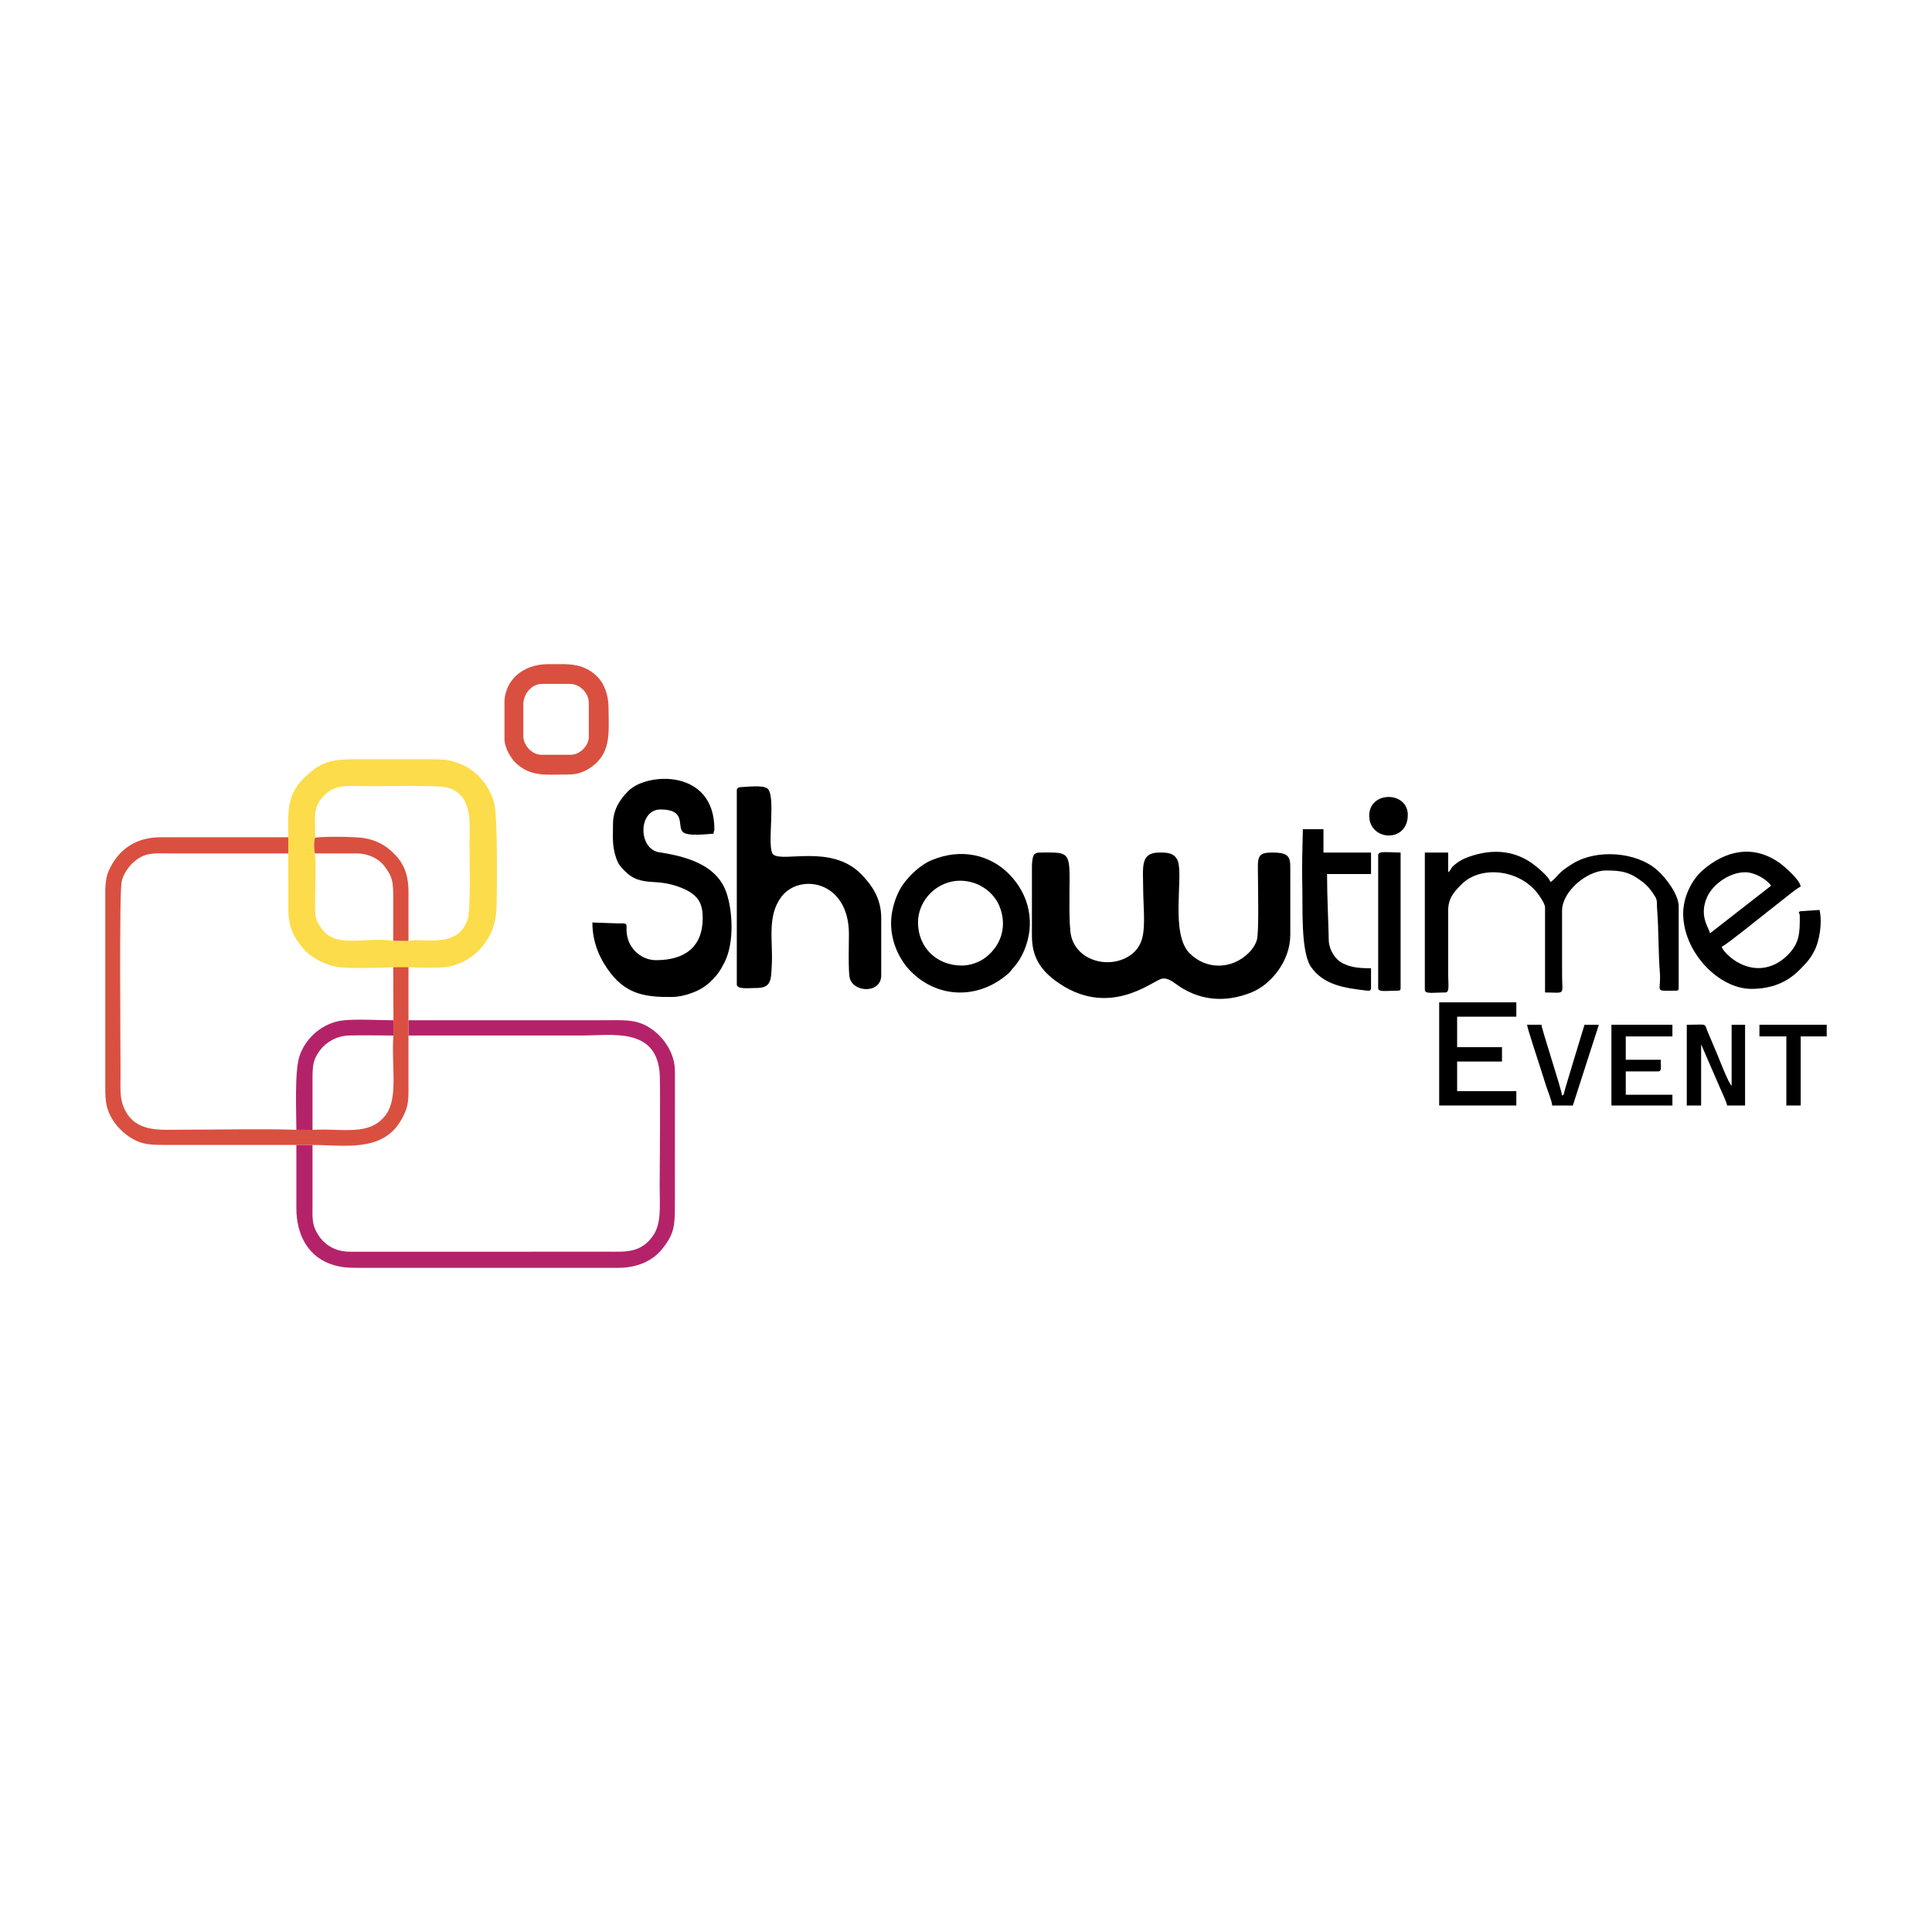 <?xml version="1.0" encoding="UTF-8"?>
<!DOCTYPE svg PUBLIC "-//W3C//DTD SVG 1.1//EN" "http://www.w3.org/Graphics/SVG/1.1/DTD/svg11.dtd">
<!-- Creator: CorelDRAW (OEM Version) -->
<svg xmlns="http://www.w3.org/2000/svg" xml:space="preserve" width="3.6in" height="3.6in" version="1.1" style="shape-rendering:geometricPrecision; text-rendering:geometricPrecision; image-rendering:optimizeQuality; fill-rule:evenodd; clip-rule:evenodd"
viewBox="0 0 3600 3600"
 xmlns:xlink="http://www.w3.org/1999/xlink"
 xmlns:xodm="http://www.corel.com/coreldraw/odm/2003">
 <defs>
  <style type="text/css">
   <![CDATA[
    .fil0 {fill:black}
    .fil2 {fill:#B42369}
    .fil3 {fill:#D95040}
    .fil1 {fill:#FCDC4A}
   ]]>
  </style>
 </defs>
 <g id="Layer_x0020_1">
  <g id="_2217640305856">
   <path class="fil0" d="M1922.85 1613.63l0 130.37c0,37.28 14.83,61.74 42.72,82.65 98.64,73.95 181.38,1.17 199.27,-2.96 8.57,-1.98 17.6,3.36 24.3,8.39 43.62,32.75 92.84,37.31 143.04,17.03 37.27,-15.06 72.07,-59.5 72.07,-106.78l0 -128.7c0,-19.87 -7.61,-25.07 -33.43,-25.07 -31.19,0 -26.74,10.1 -26.74,50.15 0,17 2.02,100.62 -2.2,113.13 -3.35,9.93 -8.32,16.99 -14.91,23.54 -31.38,31.25 -79.08,32.26 -110.38,0.84 -36.43,-36.57 -11.03,-143.65 -21.94,-171.96 -6.17,-16 -21.61,-15.7 -34.44,-15.7 -36.3,0 -30.09,27.88 -30.09,66.86 0,29.46 4.76,69.04 -1.94,93.33 -3.45,12.5 -10.42,22.66 -20.22,29.93 -38.44,28.54 -101.59,12.92 -112.28,-35.63 -4.34,-19.73 -2.63,-84.73 -2.63,-107.69 0.02,-49.87 -7.08,-46.8 -53.48,-46.8 -6.78,0 -11.62,0.93 -13.98,6.08 -1.64,3.59 -2.74,13.87 -2.74,18.99z"/>
   <path class="fil1" d="M587.33 1560.84c0,-42.43 -4.96,-56.9 17.94,-79.71 20.75,-20.68 43.37,-16.26 82.35,-16.26 21.66,0 126.99,-1.85 143.39,2.04 51.97,12.32 43.82,70.09 43.82,103.27 0,22.98 2.65,126.16 -3.5,143.59 -19.11,54.22 -79.17,33.54 -110.16,39.42l-28.41 -0.12c-50.87,-8.22 -105.41,15.02 -132.82,-21.66 -15.95,-21.34 -12.61,-29.92 -12.61,-64.28 0,-20.12 2.19,-59.07 -0.69,-76.89 -1.07,-6.89 -2.51,-23.58 0.69,-29.39zm-50.15 -0.7l0 30.09c0.09,33.98 0.09,67.99 0.01,101.96 -0.07,31.46 7.96,51.88 27.23,74.73 15.16,17.98 42.45,31.89 66.77,35.19 18.28,2.48 81.73,1.58 101.57,0.07l28.41 -0.09c13.96,1.34 52.91,1.66 66.65,0.21 51.3,-5.42 94.19,-48.92 97.17,-106.76 1.44,-27.97 2.59,-172.15 -3.99,-198.28 -7.98,-31.69 -31.51,-61.02 -62.13,-73.26 -21.18,-8.46 -30.63,-9.28 -59.26,-9.28 -45.13,0 -90.26,0 -135.39,0 -48.57,0 -66.67,4.37 -99.04,36.35 -32.72,32.32 -27.89,67.95 -28,109.07z"/>
   <path class="fil0" d="M1142.26 1535.07c0,25.14 -2.12,40.62 6.02,64.18 3.84,11.11 7.95,15.84 15.28,23.17 15.55,15.56 28.38,19.95 57.23,21.33 22.74,1.09 44.83,7.34 60.76,16.13 20.86,11.51 27.86,25.84 27.86,50.7 0,54.34 -33.83,78.56 -86.92,78.56 -26.16,0 -47.16,-19.09 -52.8,-40.8 -6.95,-26.7 7.05,-28.24 -19.05,-27.75l-46.82 -1.65c0,40.13 16.07,71.43 34.11,94.59 31.22,40.09 67,44.65 114.72,44.2 9.02,-0.09 19.72,-2.17 27.3,-4.46 17.52,-5.28 30.73,-11.86 42.44,-22.75 13.25,-12.33 19.09,-20.39 27.71,-37.48 18.52,-36.74 15.1,-96.27 3.43,-129.93 -15.86,-45.78 -61.61,-62.8 -105.55,-71.63 -5.94,-1.2 -10.93,-2.11 -18.58,-3.15 -41.08,-5.54 -40.59,-80.01 1.45,-80.01 47.31,0 31.2,29.35 40.74,41.16 8.24,10.2 49.42,4.15 57.88,3.97 0.56,-6.64 1.67,-4.03 1.67,-8.36 0,-112.93 -125.38,-106 -160.08,-71.49 -16.26,16.17 -28.8,35.74 -28.8,61.46z"/>
   <path class="fil2" d="M761.17 1929.54l320.93 0c57.04,0 138.24,-15.54 146.87,67.08 2.1,20.11 0.22,178.78 0.22,213.73 0,39.68 3.87,70.96 -14.03,94.62 -22.35,29.54 -49.15,27.4 -79.57,27.4l-483.09 0.02c-30.81,0.2 -53.5,-15.78 -65.2,-41.78 -6.22,-13.83 -4.98,-28.81 -4.98,-48.5 0,-36.22 0,-72.43 0,-108.65l-30.09 0c0,39 0.09,78.01 -0,117 -0.12,53.11 23.96,93.7 70.19,107 15.28,4.39 26.6,4.94 43.32,4.99l9.66 0 2.2 0 475.63 0c36.88,-0.45 64.38,-14.56 80.76,-35.31 23.59,-29.89 23.61,-42.2 23.61,-93.39l0.06 -237.41c-0,-34.31 -21.04,-62.49 -41.33,-77.35 -28.97,-21.2 -51.75,-17.87 -99.13,-17.87l-356.03 0 0 28.42z"/>
   <path class="fil3" d="M552.23 2133.46l30.09 0c58.93,0 131.64,14.63 166.03,-47.93 12.11,-22.04 12.82,-31.16 12.82,-59.05 -0,-32.32 0,-64.63 0,-96.94l0 -28.42 0 -99.03 -28.41 0.09 0.41 98.94 -0.08 28.42c-4.28,55.04 9.78,116.2 -14.36,148.11 -30.37,40.15 -79.78,24.44 -136.41,27.64l-30.09 -0.11c-65.05,-2.03 -147.39,-0.13 -215.62,-0.13 -38.75,0 -84.18,5.43 -104.8,-38.95 -9.25,-19.91 -7.2,-37.06 -7.2,-64.68 0,-45.32 -2.62,-336 2.08,-358.96 2.26,-11.02 10.61,-24.52 18.95,-32.87l1.71 -1.63c22.41,-20.77 38.94,-17.73 72.53,-17.73 72.43,0 144.86,0 217.28,0l0 -30.09 -237.36 -0.02c-46.5,-0.27 -79.26,22.67 -96.94,61.85 -4.47,9.92 -6.13,21.42 -6.67,34l0 372.74c0.12,21.42 1.3,35.16 10.55,52.41 9.08,16.93 23.7,31.26 39.64,40.59 19.83,11.6 35.92,11.75 66.81,11.75l239.02 0z"/>
   <path class="fil0" d="M1372.93 1473.22l0 361.04c0,9.85 22.37,6.69 36.77,6.69 28.28,0 26.94,-16.04 28.43,-43.45 2.4,-44.44 -9.34,-89.8 17.62,-126.13 33.39,-44.98 126.12,-31.16 126.12,69.29 0,12.9 -1.57,70.77 1.56,82.01 7.71,27.59 58.61,28.49 58.61,-5.12l0 -106.98c0,-35.15 -15.95,-60.17 -38,-82.34 -55.11,-55.42 -144.57,-20.98 -163.04,-35.87 -13.7,-11.05 6.65,-112.35 -11.76,-123.64 -9.74,-5.97 -37.07,-2.62 -44.71,-2.28 -6.69,0.3 -11.6,0.14 -11.6,6.78z"/>
   <path class="fil0" d="M2698.43 1625.33l0 -36.77 -43.46 0 0 255.74c0,8.49 15.35,5.02 38.45,5.02 8.19,0 5.01,-17.06 5.01,-33.43l-0.01 -117.02c-0.15,-23.98 8.62,-35.06 26.3,-52.26 34.22,-33.28 104.31,-27.39 139.47,16.89 3.74,4.72 14.76,20.24 14.76,27.03l0 158.8c39.26,0 31.76,6.62 31.76,-33.43l-0.04 -118.72c-0.25,-36.03 46.62,-75.18 81.94,-75.18 30.81,0 45.13,3.42 69.52,22.41 7.34,5.71 12.76,12.56 18.11,20.34 9.59,13.96 6.16,12.65 7.74,32.38 2.71,34.01 2.1,80.73 4.84,113.84 3.23,39.07 -12.93,35.01 30.17,35.01 3.85,0 5.02,-1.16 5.02,-5.01l0 -152.11c0,-21.56 -23.04,-52.45 -39.71,-67.27 -38.87,-34.56 -112.66,-39.77 -157.23,-12.66 -31.69,19.27 -27.55,25.06 -42.09,34.8 -2.97,-11.13 -28.93,-31.82 -38.75,-38.14 -35.31,-22.71 -74.87,-22.72 -113.57,-8.88 -8.91,3.19 -14.84,6.17 -22.03,11.4 -14.44,10.5 -8.82,11.83 -16.2,17.23z"/>
   <path class="fil0" d="M1792.48 1799.17c-48.54,0 -81.9,-35.07 -81.9,-80.23 0,-43.09 37.23,-78.77 80.03,-77.87 32.21,0.68 60.32,20.38 71.41,46.78 15.06,35.85 4.76,72.61 -24.89,95.79 -11.45,8.94 -28.68,15.54 -44.65,15.54zm-132.05 -78.56c0,37.68 17.68,70.41 37.17,89.86 51.1,50.98 126.34,51.48 180.54,4.16 5.44,-4.75 7.06,-8.16 11.72,-13.35 7.75,-8.63 13.59,-18.51 18.46,-30.01 21.19,-49.98 10.39,-103.95 -28.51,-143.01 -34.48,-34.63 -87.5,-48.81 -143.48,-25.63 -20.83,8.63 -40.31,27.34 -52.78,44.17 -12.23,16.51 -23.13,45.27 -23.13,73.81z"/>
   <path class="fil0" d="M3186.51 1738.99c-3.08,-11.54 -21.36,-33.38 -5.04,-68.56 10.73,-23.13 41.71,-45.11 70.23,-45.11 18.93,0 40.96,13.85 48.48,25.07l-113.66 88.59zm-50.15 -36.78c0,71.63 65.94,140.41 127.03,140.41 38.44,0 67.28,-12.67 89.86,-35.5 11.12,-11.25 17.85,-17.82 26.04,-32.46 11.59,-20.74 16.54,-55.96 11.14,-79.12l-36.02 2.46c-5.2,2.99 -0.76,1.85 -0.76,9.24 0,30.41 0.16,49.69 -22.72,72.56 -26.64,26.63 -62.14,32 -95.29,12.02 -8.61,-5.19 -24.94,-18.48 -27.41,-27.75 7.22,-1.93 93.84,-72.46 109.59,-84.31 6.93,-5.21 31.89,-26.19 37.5,-27.68 -1.02,-12.21 -29.79,-37.22 -38.43,-43.47 -49.3,-35.7 -101.61,-24.2 -144.18,12.97 -21.15,18.46 -36.36,50.7 -36.36,80.64z"/>
   <path class="fil3" d="M975.11 1371.26l0 -58.5c0,-20.11 15.65,-38.44 35.1,-38.44l51.82 0c18.19,0 35.1,16.91 35.1,35.1l0 63.52c0,16.77 -16.66,33.43 -33.43,33.43l-55.16 0c-17.59,0 -33.43,-17.94 -33.43,-35.1zm46.8 -133.72l30.78 0c21.11,0.71 39.99,4.48 58.25,21.29 15.17,13.96 22.96,37 22.96,58.94 0,39.52 5.2,75.83 -21.28,102.41 -11.79,11.83 -29.31,22.95 -52.27,22.95 -40.44,0 -69.1,5.2 -97.36,-19.64 -10.05,-8.83 -22.98,-28.91 -22.98,-47.22l0 -70.2c0,-9.93 4.78,-23.75 8.37,-30.07 13.83,-24.35 40.27,-38.46 73.53,-38.46z"/>
   <path class="fil0" d="M2554.68 1840.95l0 -36.77c-22.99,0 -38.28,-1.58 -53.74,-9.78 -12.04,-6.39 -23.33,-22.15 -24.92,-40.26 -0.89,-42.33 -3.24,-82.59 -3.24,-125.46l81.91 0 0 -40.12 -88.59 0 0 -43.46 -38.44 0c-0.9,41.41 -1.88,65.91 -1,106.37 0.96,42.91 -2.77,118.26 15.1,148.64 24.16,36.28 65.53,40.94 103.54,45.59 5.61,0.69 9.39,0.88 9.39,-4.74z"/>
   <polygon class="fil0" points="2681.71,2059.92 2825.46,2059.92 2825.46,2033.17 2715.14,2033.17 2715.14,1978.02 2798.72,1978.02 2798.72,1951.27 2715.14,1951.27 2715.14,1894.44 2825.46,1894.44 2825.46,1867.7 2681.71,1867.7 "/>
   <path class="fil0" d="M2568.05 1593.57l0 247.38c0,8.37 14.24,5.01 36.78,5.01 3.85,0 5.01,-1.16 5.01,-5.01l0 -252.4c-24.09,0 -41.79,-3.7 -41.79,5.02z"/>
   <path class="fil0" d="M3143.05 2059.92l26.74 0 0 -113.66c0.23,0.33 0.52,0.49 0.61,1.06l35.93 82.75c3.88,9.41 9.65,20.04 11.94,29.85l33.43 0 0 -150.43 -25.07 0 0 113.66c-5.63,-4.12 -23.15,-50 -26.28,-57.3 -4.37,-10.2 -8.24,-19.29 -12.4,-29.39 -1.89,-4.57 -3.72,-8.66 -5.98,-14.08 -6.94,-16.63 0.74,-12.9 -38.91,-12.9l0 150.43z"/>
   <path class="fil2" d="M552.23 2105.18l30.09 0.11c0,-26.83 0,-53.65 0,-80.48 0,-33.87 -1.36,-47.45 14.04,-67.86 10.97,-14.54 30.23,-26.85 54.43,-27.47 26.99,-0.7 55.17,0.06 82.3,0.06l0.08 -28.42c-25.78,0 -71.98,-2.72 -95.3,0.39 -37.26,4.98 -67.35,31.82 -79.2,64.55 -10.22,28.19 -6.44,103.79 -6.44,139.11z"/>
   <path class="fil0" d="M3002.64 2059.92l113.66 0 0 -20.06 -86.92 0 0 -43.46 60.17 0c7.13,0 5.02,-6.42 5.02,-21.73l-65.19 0 0 -43.46 86.92 0 0 -21.73 -113.66 0 0 150.43z"/>
   <path class="fil3" d="M586.63 1590.23c25.87,0 51.76,0.1 77.62,-0.04 20.37,-0.11 41.07,8.91 52.54,24.35 14.81,19.96 15.96,27.74 15.96,60.93 -0,25.86 0,51.72 0,77.59l28.41 0.12c0,-30.36 -0.07,-60.72 0,-91.08 0.06,-26.89 -5.92,-48.91 -23.8,-68.13 -15.3,-16.44 -32.4,-27.83 -59.5,-32.43 -14.15,-2.41 -74.05,-3.38 -90.54,-0.7 -3.2,5.81 -1.76,22.49 -0.69,29.39z"/>
   <path class="fil0" d="M2892.32 2059.92l38.44 0 48.47 -150.43 -26.74 0 -20.27 66.65c-3.41,10.69 -6.42,22.13 -10.03,33.43 -1.63,5.09 -3.21,10.98 -5.01,16.72 -4.93,15.69 -1.13,11.33 -6.48,15.25 -0.98,-11.77 -37.67,-122.79 -38.44,-132.05l-26.74 0c0.61,7.34 19.52,63.44 23.19,75.43 3.82,12.49 7.89,24.31 11.7,36.77 3,9.8 11.14,28.97 11.91,38.23z"/>
   <polygon class="fil0" points="3278.44,1931.21 3328.58,1931.21 3328.58,2059.92 3355.33,2059.92 3355.33,1931.21 3403.8,1931.21 3403.8,1909.48 3278.44,1909.48 "/>
   <path class="fil0" d="M2551.34 1520.02c0,47.15 71.87,51.57 71.87,-1.67 0,-44.3 -71.87,-45.1 -71.87,1.67z"/>
  </g>
 </g>
</svg>
